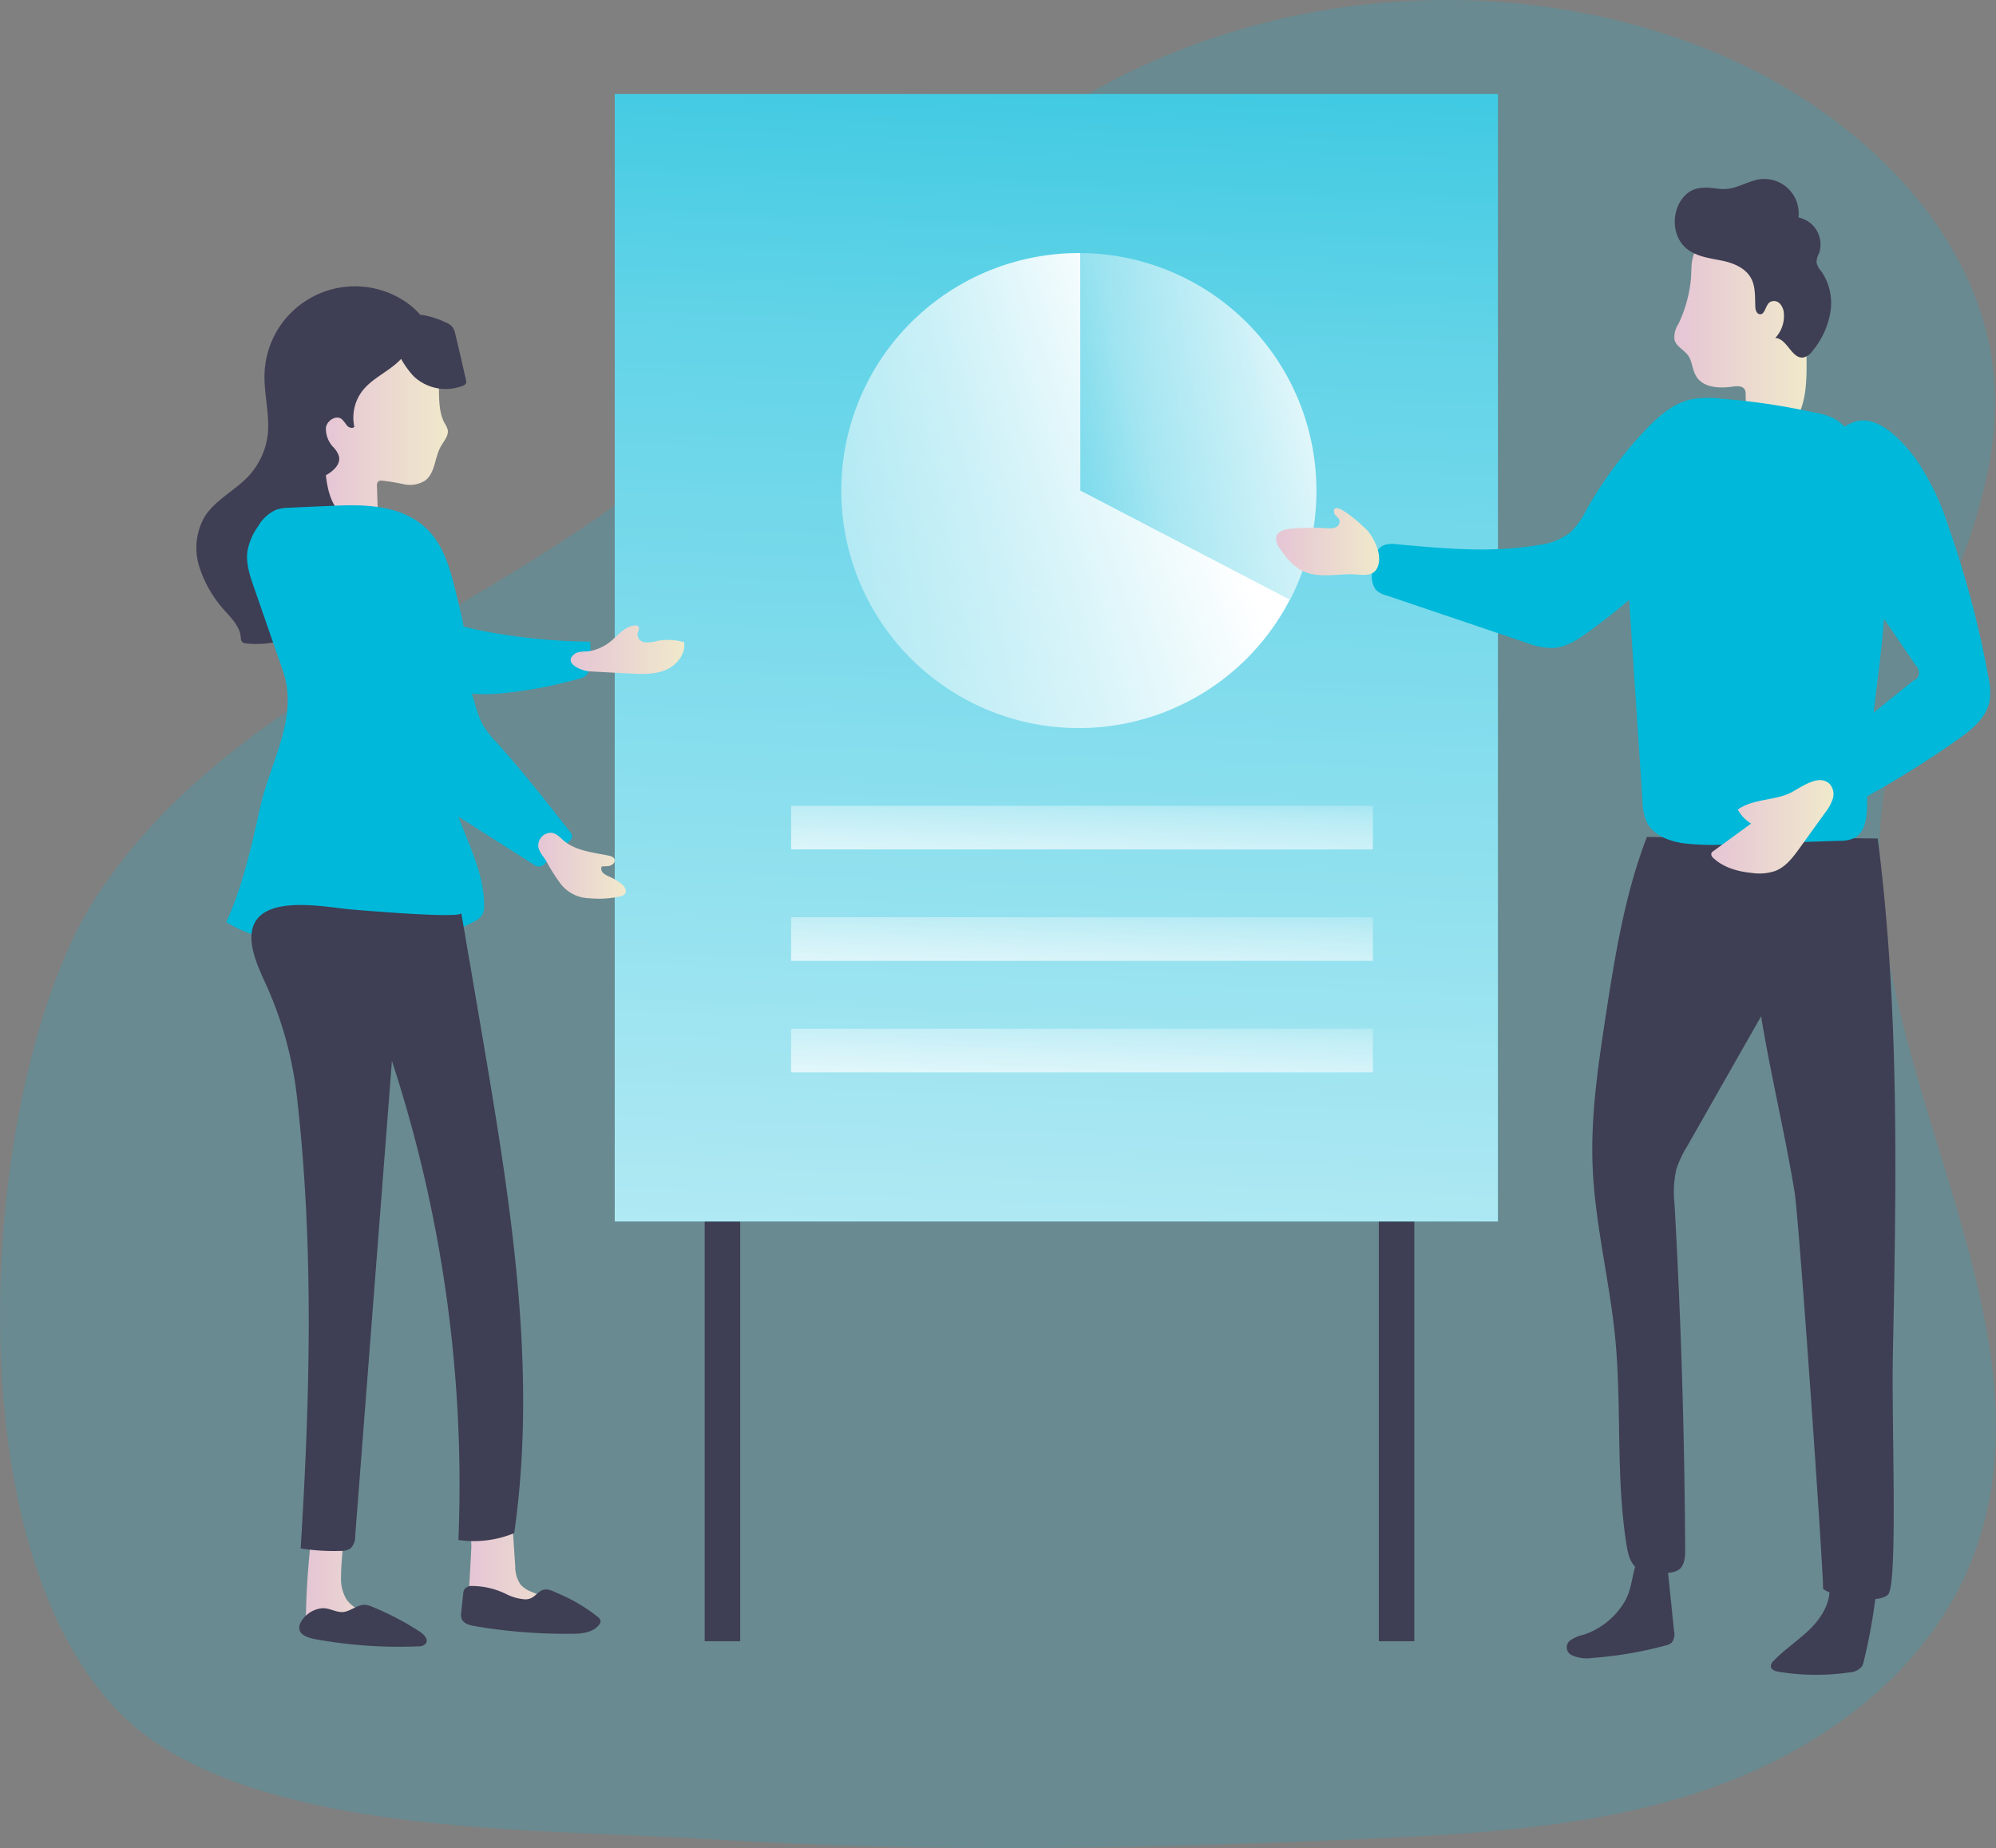 <svg id="Layer_1" data-name="Layer 1" xmlns="http://www.w3.org/2000/svg" xmlns:xlink="http://www.w3.org/1999/xlink" viewBox="0 0 384.76 356.3"><rect x="0" y="0" width="384.76" height="356.3" fill="#808080" stroke="none"/><defs><linearGradient id="linear-gradient" x1="211.33" y1="-83.58" x2="194.22" y2="383.46" gradientUnits="userSpaceOnUse"><stop offset="0.02" stop-color="#fff" stop-opacity="0"/><stop offset="0.32" stop-color="#fff" stop-opacity="0.39"/><stop offset="0.68" stop-color="#fff" stop-opacity="0.68"/><stop offset="1" stop-color="#fff"/></linearGradient><linearGradient id="linear-gradient-2" x1="155.94" y1="136.74" x2="262.31" y2="93.9" xlink:href="#linear-gradient"/><linearGradient id="linear-gradient-3" x1="233.08" y1="98.48" x2="295.38" y2="80.26" xlink:href="#linear-gradient"/><linearGradient id="linear-gradient-4" x1="354.95" y1="74.03" x2="380.5" y2="74.03" gradientUnits="userSpaceOnUse"><stop offset="0" stop-color="#e5c5d5"/><stop offset="0.42" stop-color="#ead4d1"/><stop offset="1" stop-color="#f0e9cb"/></linearGradient><linearGradient id="linear-gradient-5" x1="362.09" y1="167.6" x2="385.66" y2="167.6" xlink:href="#linear-gradient-4"/><linearGradient id="linear-gradient-6" x1="278.21" y1="112.62" x2="298.09" y2="112.62" xlink:href="#linear-gradient-4"/><linearGradient id="linear-gradient-7" x1="91.22" y1="313.72" x2="112.41" y2="313.72" xlink:href="#linear-gradient-4"/><linearGradient id="linear-gradient-8" x1="122.33" y1="310.41" x2="145.53" y2="310.41" xlink:href="#linear-gradient-4"/><linearGradient id="linear-gradient-9" x1="94.38" y1="90.43" x2="118.57" y2="90.43" xlink:href="#linear-gradient-4"/><linearGradient id="linear-gradient-10" x1="142.25" y1="133.47" x2="164.15" y2="133.47" xlink:href="#linear-gradient-4"/><linearGradient id="linear-gradient-11" x1="136" y1="175.13" x2="152.9" y2="175.13" xlink:href="#linear-gradient-4"/><linearGradient id="linear-gradient-12" x1="209.01" y1="147.77" x2="208.05" y2="173.92" xlink:href="#linear-gradient"/><linearGradient id="linear-gradient-13" x1="209.01" y1="169.27" x2="208.05" y2="195.42" xlink:href="#linear-gradient"/><linearGradient id="linear-gradient-14" x1="209.01" y1="190.76" x2="208.05" y2="216.91" xlink:href="#linear-gradient"/></defs><title>Team Presentation 3</title><path d="M296.23,362.7c22.53-1,45.42-2.42,66.65-10.05s40.93-22.41,49.33-43.34c18.8-46.84-24.33-98.07-16.82-148,4-26.71,22.42-50.67,21.39-77.66C415.64,53.5,389.9,29.24,361.9,17.92c-40.29-16.28-88.32-11.87-125,11.48-30.5,19.42-52.13,50.05-80.71,72.19-35.1,27.19-81.3,42.35-105.46,79.6C27.33,217.31,21,317.06,62.63,344.44c27,17.76,75.62,16.4,106.64,18.37C211.54,365.5,254,364.62,296.23,362.7Z" transform="translate(-32.24 -8.21)" fill="#00b8d9" opacity="0.18" style="isolation:isolate"/><rect x="135.84" y="227.96" width="6.84" height="88.46" fill="#3e3e54"/><rect x="265.79" y="227.96" width="6.84" height="88.46" fill="#3e3e54"/><path d="M397.12,269.44c.66-33.23,1.31-66.61-2.92-99.57-14.6-.18-29.89-.12-44.49-.3-4.3,11.15-6.18,23.06-8,34.87-1.44,9.45-2.84,19-2.47,28.52.43,11.17,3.28,22.11,4.36,33.24,1.29,13.22.08,26.65,2.17,39.78.25,1.61.62,3.34,1.83,4.45,1.62,1.47,4.09,1.3,6.26,1a4.28,4.28,0,0,0,1.94-.55c1.17-.79,1.28-2.43,1.28-3.84q-.17-33.37-2.05-66.7a20.31,20.31,0,0,1,.35-6.7,20,20,0,0,1,2.05-4.37l14.29-25.13c1.88,11.47,4.58,22.45,6.46,33.92.87,5.37,5.44,71.28,5.5,76.49,2.16,1.63,10.56,3,12.5,1.1S396.85,282.63,397.12,269.44Z" transform="translate(-32.24 -8.21)" fill="#3e3e54"/><rect x="118.5" y="18.13" width="170.25" height="217.37" fill="#00b8d9"/><rect x="118.5" y="18.13" width="170.25" height="217.37" fill="url(#linear-gradient)"/><path d="M280.89,123.79A45.79,45.79,0,1,1,240.18,57h.32v45.79Z" transform="translate(-32.24 -8.21)" fill="url(#linear-gradient-2)"/><path d="M286,102.81a45.65,45.65,0,0,1-5.07,21l-40.39-21V57A45.78,45.78,0,0,1,286,102.81Z" transform="translate(-32.24 -8.21)" fill="url(#linear-gradient-3)"/><path d="M355.77,70.69a4.5,4.5,0,0,0-.74,3.06c.36,1.29,1.83,1.9,2.62,3s.81,2.79,1.56,4c1.32,2.21,4.45,2.38,7,2,.87-.13,2-.17,2.38.61a2,2,0,0,1,.15.91q.06,4,.46,8.07a1.88,1.88,0,0,0,.4,1.19,1.7,1.7,0,0,0,1.14.39c4,.19,7.43-3.25,8.72-7s1-7.92,1-11.93c0-2.71.15-5.46-.59-8.06a18.35,18.35,0,0,0-2.68-5.34,18.74,18.74,0,0,0-5.5-5.54c-3.2-2-10.06-3.32-12.58.53-1,1.54-.76,3.74-.93,5.49A25.58,25.58,0,0,1,355.77,70.69Z" transform="translate(-32.24 -8.21)" fill="url(#linear-gradient-4)"/><path d="M357.77,56.45c1.84,1.28,4.16,1.56,6.34,2s4.49,1.35,5.61,3.29c.94,1.63.81,3.62.88,5.5,0,.64.21,1.45.84,1.54,1,.16,1.08-1.55,1.85-2.23a1.54,1.54,0,0,1,2,.15,3,3,0,0,1,.82,2,6.1,6.1,0,0,1-1.66,4.66c2.31.11,3.19,4.16,5.47,3.76a3.09,3.09,0,0,0,1.74-1.29,15.75,15.75,0,0,0,3.42-7.46,10.82,10.82,0,0,0-1.78-7.89,3.62,3.62,0,0,1-.9-1.69,4.21,4.21,0,0,1,.52-1.83,5.31,5.31,0,0,0-4-6.82A6.63,6.63,0,0,0,370.42,43c-2.77.82-4.22,2-7.21,1.57-1.88-.25-3.91-.41-5.51.77C354.2,48,354.19,54,357.77,56.45Z" transform="translate(-32.24 -8.21)" fill="#3e3e54"/><path d="M363.9,85.07a18.92,18.92,0,0,0-5.87.18c-3.37.8-6.09,3.23-8.48,5.73A78.43,78.43,0,0,0,338,106.57a15.55,15.55,0,0,1-3.06,4.31,12.5,12.5,0,0,1-6.17,2.41c-9,1.55-18.2.68-27.28-.15a5.47,5.47,0,0,0-2.35.13c-2,.74-2.38,3.36-2.43,5.49a4.52,4.52,0,0,0,.72,3.14,4.35,4.35,0,0,0,2,1.08l27.09,9.17a14,14,0,0,0,5,1c2.49-.11,4.72-1.52,6.76-3,2.76-2,5.43-4.06,8-6.28l2.57,38.71a10.94,10.94,0,0,0,.82,4.1c1.28,2.61,4.38,3.75,7.26,4.14a49.77,49.77,0,0,0,8.37.2l21.45-.7a6.82,6.82,0,0,0,2.84-.5c2.38-1.17,2.58-4.41,2.57-7.06,0-12.54,2.69-24.93,3.39-37.45.45-8.06,0-16.33-2.5-24.06a35.31,35.31,0,0,0-5.07-10.5c-2-2.62-5.25-2.85-8.3-3.49A128,128,0,0,0,363.9,85.07Z" transform="translate(-32.24 -8.21)" fill="#00b8d9"/><path d="M381,99.63c-.71,5.33,2.47,10.33,5.51,14.77L395,126.93l6.53,9.56a1.78,1.78,0,0,1-.53,3L380.6,155.91a2.41,2.41,0,0,0-.88,1.05,2.27,2.27,0,0,0,.07,1.18,17.13,17.13,0,0,0,2.7,5.75,3.19,3.19,0,0,0,1.91,1.47,3.4,3.4,0,0,0,2-.55,192.66,192.66,0,0,0,23.1-13.93c2.75-1.93,5.65-4.24,6.27-7.54a13.09,13.09,0,0,0-.26-4.74,189.64,189.64,0,0,0-7.72-29,48.83,48.83,0,0,0-6.16-12.78c-2.43-3.32-7.41-9-12.09-7.22C385.48,91.21,381.56,95.22,381,99.63Z" transform="translate(-32.24 -8.21)" fill="#00b8d9"/><path d="M367.23,164.29a7.07,7.07,0,0,0,2.56,2.7l-7.25,5.29a1,1,0,0,0-.43.5,1,1,0,0,0,.4.85c2,1.88,4.79,2.63,7.51,2.89a9.51,9.51,0,0,0,4.53-.43c2-.82,3.38-2.67,4.64-4.43l4.84-6.72a8.77,8.77,0,0,0,1.51-2.74,2.94,2.94,0,0,0-.68-2.92c-2.27-2-5.78,1.07-7.94,2C373.81,162.56,370.06,162.29,367.23,164.29Z" transform="translate(-32.24 -8.21)" fill="url(#linear-gradient-5)"/><path d="M289.39,107c.07.61.84.89,1.05,1.46a1.21,1.21,0,0,1-.75,1.42,3.69,3.69,0,0,1-1.75.16,45.4,45.4,0,0,0-6.9.1c-1.1.11-2.42.42-2.76,1.47a3,3,0,0,0,.81,2.52,13.26,13.26,0,0,0,3.55,3.79c3,1.83,6.58,1.05,9.85,1,2.18,0,4.76.85,5.47-1.87.55-2.09-.7-4.71-1.93-6.33C295.53,110.06,289,104,289.39,107Z" transform="translate(-32.24 -8.21)" fill="url(#linear-gradient-6)"/><path d="M337.5,323.38a7.44,7.44,0,0,0-2.35.95,1.67,1.67,0,0,0,.09,3,7,7,0,0,0,3.95.52,75,75,0,0,0,14.11-2.4,2.66,2.66,0,0,0,1.18-.54,2.69,2.69,0,0,0,.45-2.28c-.45-4.38-.89-8.77-1.35-13.15-.22-2.12-.48-3.43-3.1-2.85a3.13,3.13,0,0,0-2.34,1.86c-1.42,2.74-1.11,6-2.86,8.73A14.42,14.42,0,0,1,337.5,323.38Z" transform="translate(-32.24 -8.21)" fill="#3e3e54"/><path d="M384.83,313.62c.52,3.14-1.27,6.25-3.52,8.51s-5,4-7.19,6.3a1.47,1.47,0,0,0-.52,1c0,.68.85,1,1.52,1.09a44.49,44.49,0,0,0,13.58.13,3.37,3.37,0,0,0,2.43-1.13,3.55,3.55,0,0,0,.39-1.06A107.91,107.91,0,0,0,394,314.17a2.12,2.12,0,0,0-.42-1.88,1.87,1.87,0,0,0-.74-.35,8.84,8.84,0,0,0-8.41,2.22A3.17,3.17,0,0,1,384.83,313.62Z" transform="translate(-32.24 -8.21)" fill="#3e3e54"/><path d="M115.75,75.87c.38-3.71-2.08-7.22-5.15-9.35A17.44,17.44,0,0,0,83.23,80.36c-.11,3.83,1,7.64.64,11.45A14.2,14.2,0,0,1,80.15,100c-2.63,2.82-6.4,4.56-8.46,7.83a12.1,12.1,0,0,0-1,9.75,23.15,23.15,0,0,0,5.11,8.62c1.26,1.42,2.68,2.92,2.85,4.81a1.55,1.55,0,0,0,.26.95,1.34,1.34,0,0,0,.81.3,18.6,18.6,0,0,0,5.16-.17,2.86,2.86,0,0,0,1.22-.42,3.42,3.42,0,0,0,1.11-1.84,89.8,89.8,0,0,1,9.7-20c3.86-5.94,8.41-11.41,12.22-17.38s6.89-12.62,7.35-19.69" transform="translate(-32.24 -8.21)" fill="#3e3e54"/><path d="M91.23,318.78a11.62,11.62,0,0,0,.34,3.77,1.27,1.27,0,0,0,.38.64,1.4,1.4,0,0,0,.63.22,75.61,75.61,0,0,0,18.46.86,1.88,1.88,0,0,0,1-.28.69.69,0,0,0,.2-1,.91.91,0,0,0-.35-.22q-3.63-1.67-7.4-3c-2.07-.71-4.33-1.46-5.51-3.29a7.78,7.78,0,0,1-1-4.17c0-2.56.35-5.1.45-7.65,0-.61,0-1.35-.57-1.66a1.71,1.71,0,0,0-1.1-.09c-1.09.17-3.15.36-4,1.14s-.76,2.84-.88,4C91.54,311.67,91.31,315.23,91.23,318.78Z" transform="translate(-32.24 -8.21)" fill="url(#linear-gradient-7)"/><path d="M122.33,320.8a101.17,101.17,0,0,0,23.2-.58c0-.81-.75-1.4-1.47-1.79-2.91-1.6-6.31-2-9.36-3.32a5.27,5.27,0,0,1-2.14-1.44,6.13,6.13,0,0,1-1-3.48l-.6-9a1.89,1.89,0,0,0-.38-1.22,1.77,1.77,0,0,0-1.39-.36c-1.41.07-4.53.33-5.52,1.5s-.5,4.24-.58,5.64Z" transform="translate(-32.24 -8.21)" fill="url(#linear-gradient-8)"/><path d="M122.29,137.16c.24-.12-.15-.49-.34-.31s-.14.49-.06.75l2.12,7a17.59,17.59,0,0,0,1.19,3.15,18.93,18.93,0,0,0,2.77,3.61c5,5.52,9.56,11.37,14.15,17.21a1.47,1.47,0,0,1,.42,1,1.41,1.41,0,0,1-.54.8l-4.63,4.24a1.52,1.52,0,0,1-2.31.25l-13.58-8.65a21.66,21.66,0,0,1-5.4-4.33,12.41,12.41,0,0,1-1.85-11.36,17.24,17.24,0,0,1,7.41-9.12" transform="translate(-32.24 -8.21)" fill="#00b8d9"/><path d="M117.93,89.77a4.9,4.9,0,0,1,.6,1.24c.26,1.17-.71,2.2-1.3,3.24-1.21,2.14-1.09,5.11-3,6.59a5.56,5.56,0,0,1-4.16.73,36.88,36.88,0,0,0-4.27-.7,1.1,1.1,0,0,0-.6.12,1.07,1.07,0,0,0-.29.94l.16,5.3a14.72,14.72,0,0,1-5,.61,4.2,4.2,0,0,1-1.64-.35A3.88,3.88,0,0,1,97,106.11c-1.58-2.37-1.88-5.34-2.14-8.17a59.61,59.61,0,0,1-.34-10.34,11.39,11.39,0,0,1,1.73-5.74c.82-1.15,2-2,2.88-3.1,1.06-1.25,1.83-2.77,3.09-3.82a10.25,10.25,0,0,1,5.86-1.88,8.78,8.78,0,0,1,5.48.92C118.89,77.48,115.43,85.17,117.93,89.77Z" transform="translate(-32.24 -8.21)" fill="url(#linear-gradient-9)"/><path d="M108.05,73.56a6.93,6.93,0,0,0,1.15,3.15A17.22,17.22,0,0,0,112,80.77a9,9,0,0,0,9.44,1.82,1,1,0,0,0,.62-.48,1.08,1.08,0,0,0,0-.64q-1-4.47-2.06-8.89a3.46,3.46,0,0,0-.55-1.34,3.32,3.32,0,0,0-1.38-.9A16,16,0,0,0,114,69C110.9,68.48,108,70.13,108.05,73.56Z" transform="translate(-32.24 -8.21)" fill="#3e3e54"/><path d="M86.74,137.44l-5.55-16c-.79-2.28-1.6-4.68-1.24-7.07A11.94,11.94,0,0,1,82,109.67a7.58,7.58,0,0,1,3.54-3.21,8.79,8.79,0,0,1,2.5-.36c3.06-.15,6.13-.28,9.2-.41,6.44-.28,13.19.2,17.64,4.86,3.06,3.19,4.22,7.7,5.28,12,1.55,6.34,3.11,12.94,1.78,19.33-.87,4.16-2.94,8.05-3.37,12.27-1,9.86,7,18.72,7,28.63a3.65,3.65,0,0,1-.32,1.74,3.8,3.8,0,0,1-1.59,1.34c-8.28,4.53-18.18,4.8-27.62,4.54-7-.19-14.28-.71-20.19-4.42,3.15-6.88,4.81-14.34,6.45-21.73C84.38,154.8,89.92,146.59,86.74,137.44Z" transform="translate(-32.24 -8.21)" fill="#00b8d9"/><path d="M96.71,126.29l10,8.13a42.69,42.69,0,0,0,6.43,4.62,28.44,28.44,0,0,0,15.19,2.9,85.13,85.13,0,0,0,15.38-2.83,2.87,2.87,0,0,0,1.69-.86,2.57,2.57,0,0,0,.43-1.27,22,22,0,0,0,.17-5.06,115,115,0,0,1-20-1.94c-4.68-.87-9.49-2.13-13.06-5.28-2.58-2.27-4.29-5.34-6.45-8a58,58,0,0,0-4.69-5,18.28,18.28,0,0,0-4.8-3.75,9.32,9.32,0,0,0-11.17,3,5.79,5.79,0,0,0-1.16,4.13c.41,2.53,3.5,3.32,5.12,5A84.37,84.37,0,0,0,96.71,126.29Z" transform="translate(-32.24 -8.21)" fill="#00b8d9"/><path d="M149.91,131.9c1.49-1.22,2.81-3,4.74-3.1a.79.79,0,0,1,.6.16c.37.36,0,.95-.13,1.45a1.58,1.58,0,0,0,1.39,1.63,6.15,6.15,0,0,0,2.36-.25,11.2,11.2,0,0,1,5.24.23c.35,2.3-1.45,4.49-3.6,5.38s-4.57.78-6.9.66l-7.73-.41c-1.55-.08-5.27-1.62-2.82-3.4.78-.56,2.19-.35,3.09-.55A9.11,9.11,0,0,0,149.91,131.9Z" transform="translate(-32.24 -8.21)" fill="url(#linear-gradient-10)"/><path d="M140,178.18a7.19,7.19,0,0,0,5.89,3.21,18.78,18.78,0,0,0,5.84-.35,1.63,1.63,0,0,0,1-.52c.46-.65-.18-1.51-.81-2a12.13,12.13,0,0,0-2.17-1.28,4.08,4.08,0,0,1-1.2-.69,1.14,1.14,0,0,1-.34-1.26c.53-.12,1.08,0,1.6-.17s1-.6.92-1.13-.73-.73-1.26-.84c-3.08-.62-6.46-.93-8.78-3.06-.91-.84-1.79-1.69-3.12-1.16A2.49,2.49,0,0,0,136,171.4c.1,1,1.05,2,1.55,2.85A37.75,37.75,0,0,0,140,178.18Z" transform="translate(-32.24 -8.21)" fill="url(#linear-gradient-11)"/><path d="M89.59,220.66c3.18,28.55,2.39,57.4.61,86.07a39.34,39.34,0,0,0,7.74.49,3.18,3.18,0,0,0,1.9-.51,3.24,3.24,0,0,0,.87-2.41l7.08-91.54a262.53,262.53,0,0,1,12.82,92.35,20.36,20.36,0,0,0,10.75-1.32c4.58-31.93-.81-64.35-6.2-96.16l-4-23.39c.19,1.15-20.08-.58-21.75-.74-4.54-.46-14.54-2.39-17.72,2.06-2.66,3.71.72,9.91,2.25,13.4A72.63,72.63,0,0,1,89.59,220.66Z" transform="translate(-32.24 -8.21)" fill="#3e3e54"/><path d="M102.49,317.61A4,4,0,0,1,104,318a53.6,53.6,0,0,1,9.22,4.83c.77.5,1.63,1.44,1.13,2.22a1.82,1.82,0,0,1-1.54.57,89.34,89.34,0,0,1-19.66-1.36c-1.74-.33-3.93-1-3-3.15a5.3,5.3,0,0,1,4.13-2.83c1.41-.12,2.61.78,4,.73S101,317.63,102.49,317.61Z" transform="translate(-32.24 -8.21)" fill="#3e3e54"/><path d="M133.47,316.56a9.48,9.48,0,0,1-3.61-1,15.16,15.16,0,0,0-6.62-1.58,1.78,1.78,0,0,0-1.47.63,1.9,1.9,0,0,0-.24.88l-.37,3.49a2.81,2.81,0,0,0,.06,1.29c.34.95,1.5,1.27,2.49,1.44a104.65,104.65,0,0,0,18.87,1.48c1.92,0,4.13-.26,5.22-1.84a1.06,1.06,0,0,0,.21-.54,1.27,1.27,0,0,0-.61-.92A32.1,32.1,0,0,0,140,315.5c-1.05-.45-2.28-1.21-3.36-.65S135.08,316.57,133.47,316.56Z" transform="translate(-32.24 -8.21)" fill="#3e3e54"/><path d="M111.46,74.07c-.48,2.24-2.3,3.93-4.16,5.27s-3.91,2.51-5.29,4.34a8.47,8.47,0,0,0-1.46,6.84c-.4.37-1.07.13-1.43-.27a10.27,10.27,0,0,0-1-1.24c-1.12-.85-2.87.29-3.06,1.68a5.16,5.16,0,0,0,1.5,3.8,4.45,4.45,0,0,1,1,1.64c.48,1.8-1.48,3.23-3.15,4.06C92.21,95.71,90.32,91,90.11,86s1.5-10.26,5.41-13.35C98.57,70.21,113.28,65.61,111.46,74.07Z" transform="translate(-32.24 -8.21)" fill="#3e3e54"/><rect x="152.5" y="155.35" width="112.15" height="8.41" fill="url(#linear-gradient-12)"/><rect x="152.5" y="176.84" width="112.15" height="8.41" fill="url(#linear-gradient-13)"/><rect x="152.5" y="198.34" width="112.15" height="8.41" fill="url(#linear-gradient-14)"/></svg>